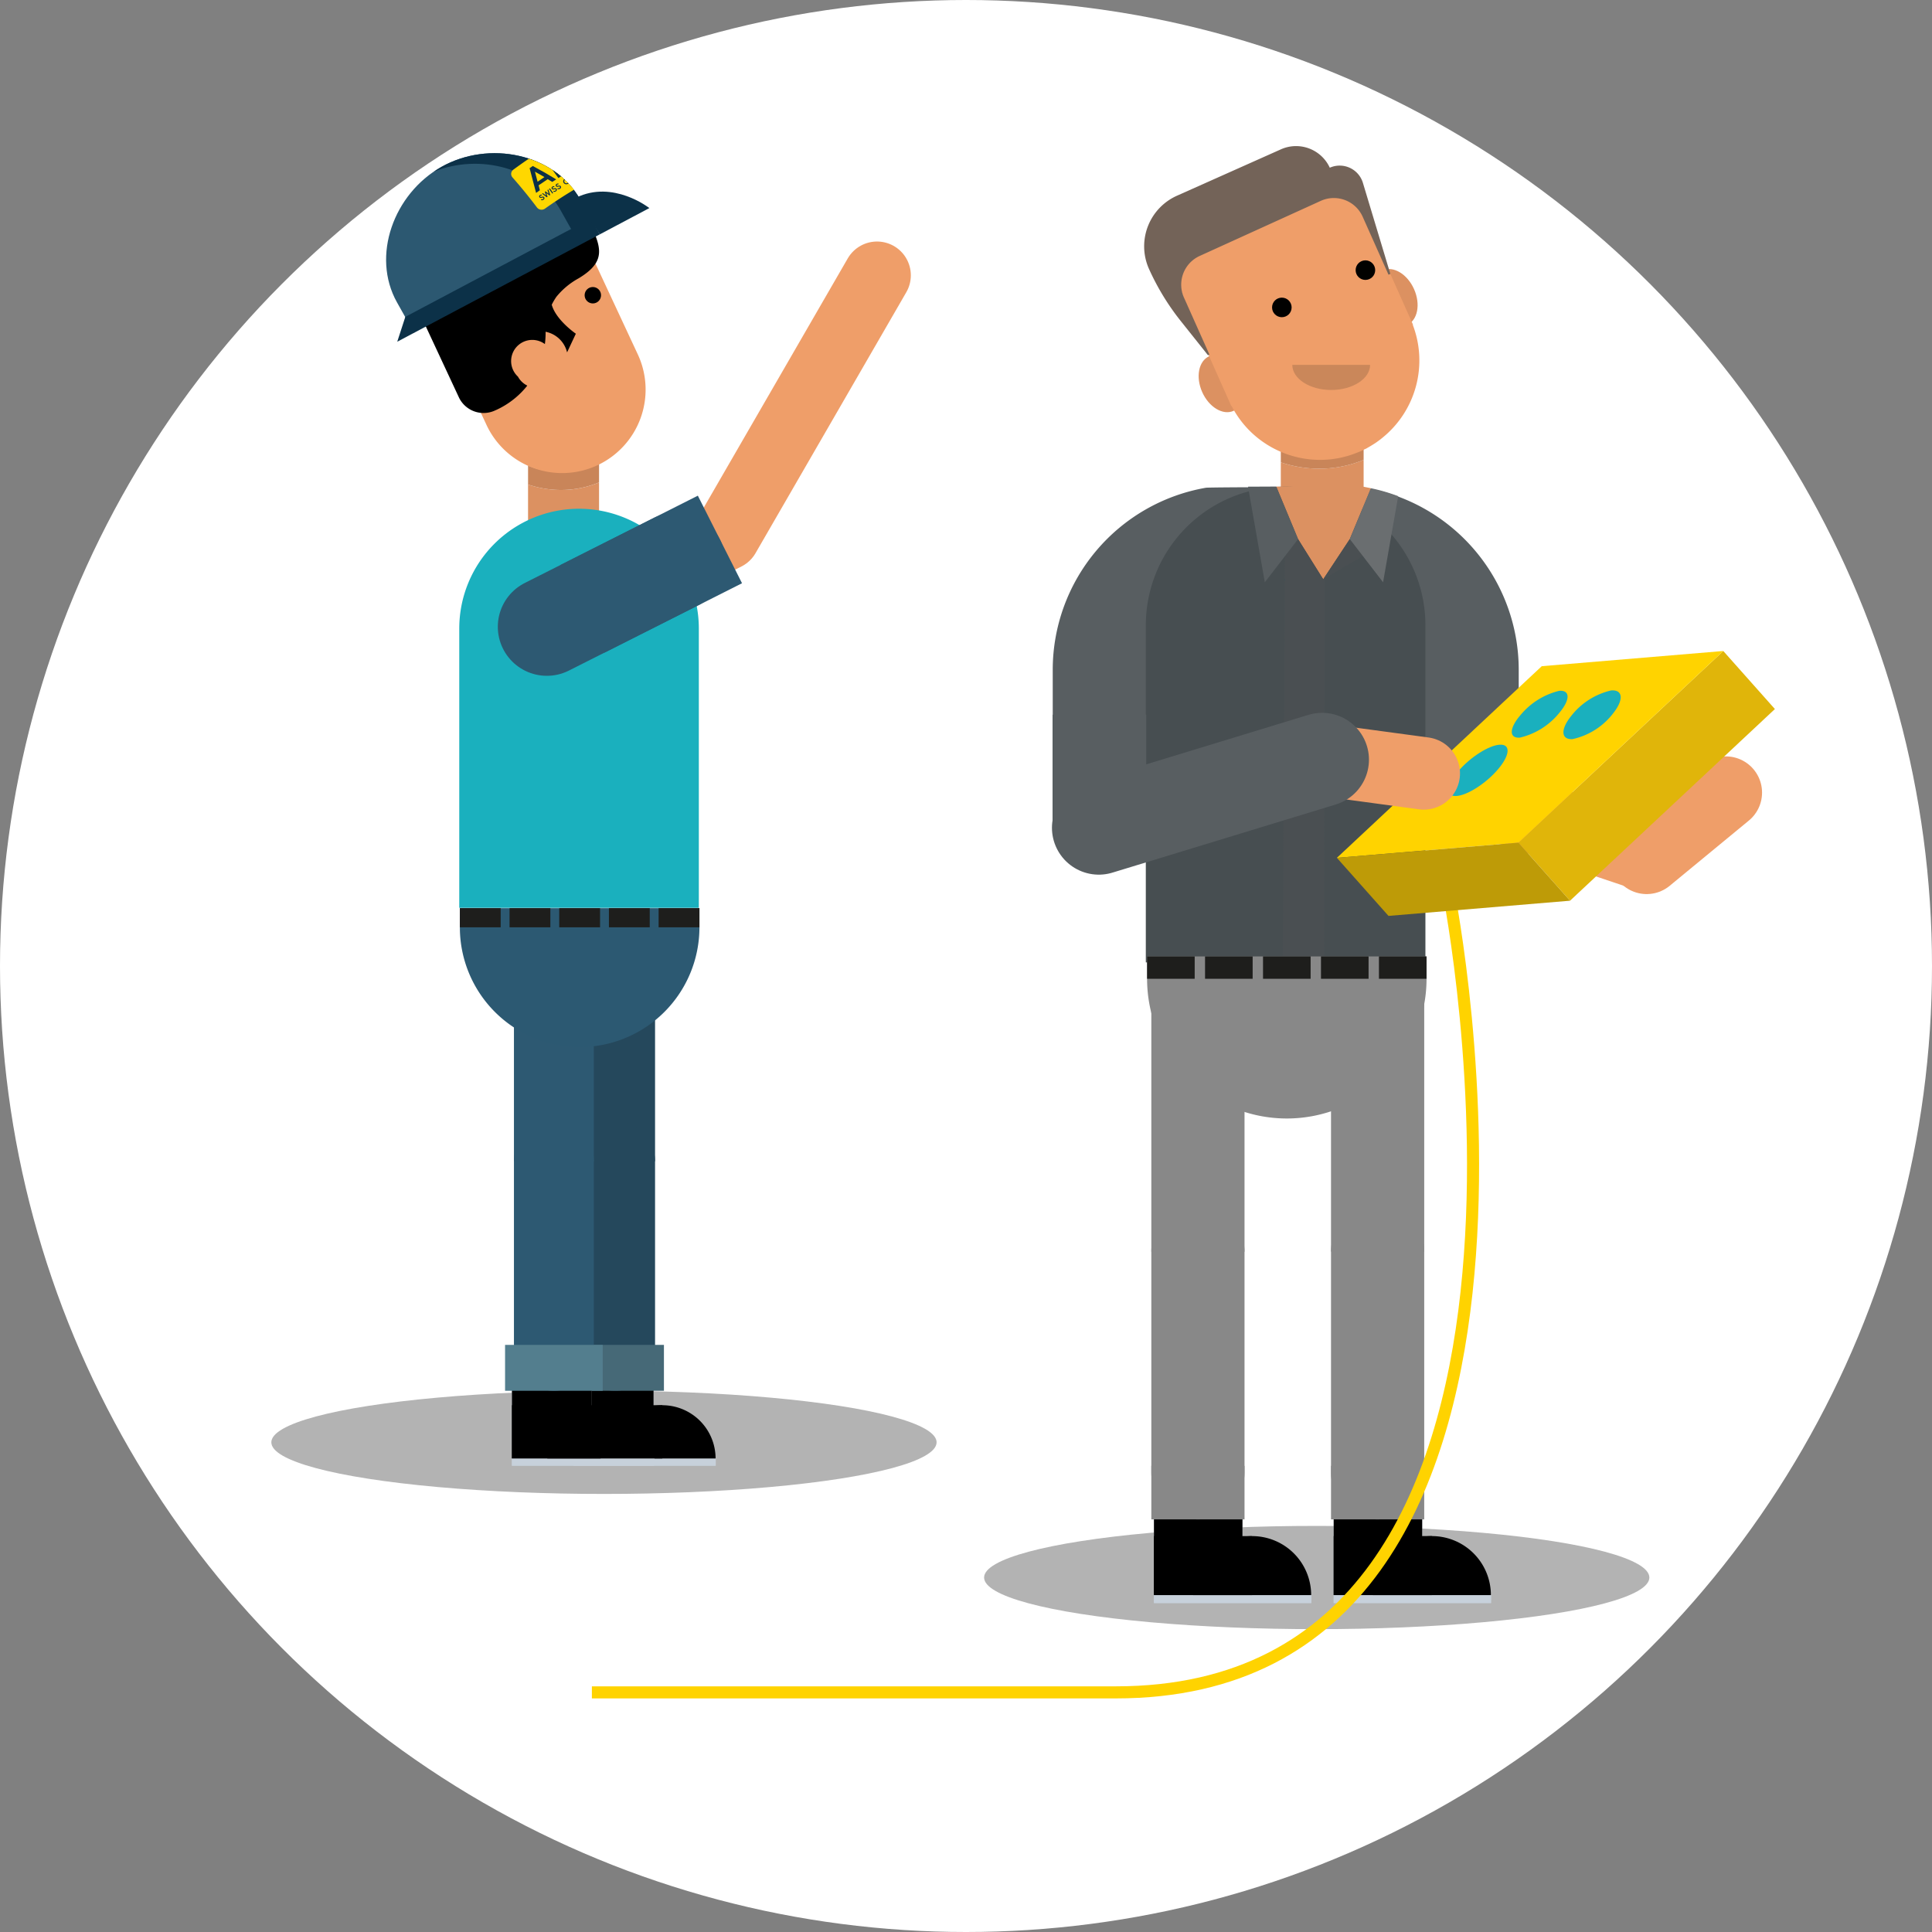 <svg xmlns="http://www.w3.org/2000/svg" xmlns:xlink="http://www.w3.org/1999/xlink" width="200" height="200" viewBox="0 0 200 200">
  <rect x="0" y="0" width="200" height="200" fill="#808080" stroke="none"/>
  <defs>
    <clipPath id="a">
      <path d="M60.061,20.6c-2.763-4.782-9.543-6.055-14.429-3.231-.268.154-.524.324-.776.5,4.731-1.967.678,4.022,3.212,8.407l1.441,2.5L61.5,23.091Z" fill="none"/>
    </clipPath>
    <symbol id="b" data-name="shatten" viewBox="0 0 75.929 11.334">
      <ellipse cx="37.965" cy="5.667" rx="37.965" ry="5.667" opacity="0.3"/>
    </symbol>
    <symbol id="c" data-name="schuhe_black_seite" viewBox="0 0 16 12.81">
      <g>
        <g>
          <rect x="7" width="9" height="12" fill="#c7d1db"/>
          <rect y="11.981" width="16" height="0.828" fill="#c7d1db"/>
        </g>
        <g>
          <rect x="7" width="9" height="12"/>
          <rect y="11.981" width="16" height="0.828" fill="#c7d1db"/>
        </g>
      </g>
      <rect x="6.014" y="6" width="9.986" height="6"/>
      <path d="M6.014,6a6,6,0,0,0-6,6h12A6,6,0,0,0,6.014,6Z"/>
    </symbol>
    <symbol id="d" data-name="M_Bein_jeans 2" viewBox="0 0 11 50.194">
      <line x1="5.5" x2="5.5" y2="24.34" fill="none" stroke="#25485c" stroke-miterlimit="10" stroke-width="9"/>
      <line x1="5.5" y1="24.34" x2="5.5" y2="45.694" fill="none" stroke="#25485c" stroke-linecap="round" stroke-miterlimit="10" stroke-width="9"/>
      <line x1="5.5" y1="45.024" x2="5.5" y2="50.194" fill="none" stroke="#466977" stroke-miterlimit="10" stroke-width="11"/>
    </symbol>
    <symbol id="f" data-name="M_Bein_jeans" viewBox="0 0 11 50.194">
      <line x1="5.5" x2="5.5" y2="24.34" fill="none" stroke="#2d5972" stroke-miterlimit="10" stroke-width="9"/>
      <line x1="5.5" y1="24.34" x2="5.5" y2="45.694" fill="none" stroke="#2d5972" stroke-linecap="round" stroke-miterlimit="10" stroke-width="9"/>
      <line x1="5.5" y1="45.024" x2="5.5" y2="50.194" fill="none" stroke="#537e8e" stroke-miterlimit="10" stroke-width="11"/>
    </symbol>
    <symbol id="g" data-name="m_huefte_front" viewBox="0 0 26.986 15.649">
      <path d="M0,0H26.986a0,0,0,0,1,0,0V2.156A13.493,13.493,0,0,1,13.493,15.649h0A13.493,13.493,0,0,1,0,2.156V0A0,0,0,0,1,0,0Z" fill="#2c5972"/>
      <g>
        <rect width="4.597" height="2.156" fill="#1e1e1c"/>
        <rect x="5.597" width="4.597" height="2.156" fill="#1e1e1c"/>
        <rect x="11.194" width="4.597" height="2.156" fill="#1e1e1c"/>
        <rect x="16.792" width="4.597" height="2.156" fill="#1e1e1c"/>
        <rect x="22.389" width="4.597" height="2.156" fill="#1e1e1c"/>
      </g>
    </symbol>
    <symbol id="i" data-name="L_hemd_blau_front 5" viewBox="0 0 45 45.991">
      <path d="M30.211.155c-.2-.034-4.148-.049-4.148-.049V.135L15.239.083A17.854,17.854,0,0,0,0,17.735v4.632H45V17.735A17.855,17.855,0,0,0,30.211.155Z" fill="#585e61"/>
      <g>
        <g>
          <path d="M22.388.056A13.377,13.377,0,0,0,9.011,13.433V45.991h13.5V.056Z" fill="#474e51"/>
          <path d="M36.011,13.433A13.377,13.377,0,0,0,22.635.056h-.124V45.991h13.5Z" fill="#474e51"/>
        </g>
        <polygon points="22.583 8.98 22.583 9.04 22.648 9.078 22.583 8.98" fill="#075d79"/>
      </g>
      <g>
        <polygon points="26.064 0.135 26.063 0.106 26.058 0.135 26.064 0.135" fill="none"/>
        <path d="M23.23.49l.188-.451L15.322,0c-.355.053-.7.131-1.051.2l.1.236,1.944,4.675,2.5,3.782.066.1,2.429-3.881Z" fill="#dc9161"/>
        <polygon points="18.879 8.996 22.573 6.757 21.308 5.115 18.879 8.996" fill="#4a4f52"/>
        <polygon points="23.23 0.49 21.308 5.115 22.573 6.757 24.519 9.282 25.846 1.732 26.141 0.052 23.418 0.039 23.23 0.49" fill="#585e61"/>
        <polygon points="15.057 6.744 18.813 8.957 18.813 8.897 16.313 5.115 15.057 6.744" fill="#4a4f52"/>
        <path d="M13.1,9.282l1.956-2.538,1.256-1.629L14.369.44,14.271.2a17.717,17.717,0,0,0-2.63.768l.118.673Z" fill="#6a6e70"/>
      </g>
      <polygon points="22.795 45.862 18.796 45.862 18.731 9.04 22.573 6.757 22.795 45.862" fill="#4a4f52"/>
    </symbol>
    <symbol id="k" data-name="M_Bein_dunkel_jeans" viewBox="0 0 9 50.194">
      <line x1="4.5" x2="4.5" y2="24.34" fill="none" stroke="#888" stroke-miterlimit="10" stroke-width="9"/>
      <line x1="4.5" y1="24.34" x2="4.5" y2="45.694" fill="none" stroke="#888" stroke-linecap="round" stroke-miterlimit="10" stroke-width="9"/>
      <line x1="4.5" y1="45.024" x2="4.5" y2="50.194" fill="none" stroke="#888" stroke-miterlimit="10" stroke-width="9"/>
    </symbol>
    <symbol id="n" data-name="m_huefte_front 2" viewBox="0 0 26.986 15.649">
      <path d="M0,0H26.986a0,0,0,0,1,0,0V2.156A13.493,13.493,0,0,1,13.493,15.649h0A13.493,13.493,0,0,1,0,2.156V0A0,0,0,0,1,0,0Z" fill="#888"/>
      <g>
        <rect width="4.597" height="2.156" fill="#1e1e1c"/>
        <rect x="5.597" width="4.597" height="2.156" fill="#1e1e1c"/>
        <rect x="11.194" width="4.597" height="2.156" fill="#1e1e1c"/>
        <rect x="16.792" width="4.597" height="2.156" fill="#1e1e1c"/>
        <rect x="22.389" width="4.597" height="2.156" fill="#1e1e1c"/>
      </g>
    </symbol>
  </defs>
  <g>
    <circle cx="100" cy="100" r="100" fill="#fff"/>
    <g>
      <use width="75.929" height="11.334" transform="translate(28.088 143.964) scale(0.907 0.943)" xlink:href="#b"/>
      <g>
        <g>
          <path d="M58.77,50.7a10.283,10.283,0,0,0,3.244-.759v5.94H54.663V50.155a10.612,10.612,0,0,0,3.4.565C58.3,50.72,58.532,50.713,58.77,50.7Z" fill="#dc9161"/>
          <path d="M58.651,48.863a8.43,8.43,0,0,0,3.363-.944v2.019a10.283,10.283,0,0,1-3.244.759c-.238.016-.472.023-.706.023a10.612,10.612,0,0,1-3.4-.565V48.192A8.816,8.816,0,0,0,58.651,48.863Z" fill="#c98559"/>
        </g>
        <path d="M47.542,52.662H72.351a0,0,0,0,1,0,0V81.575a12.4,12.4,0,0,1-12.4,12.4h0a12.4,12.4,0,0,1-12.4-12.4V52.662A0,0,0,0,1,47.542,52.662Z" transform="translate(119.894 146.641) rotate(-180)" fill="#1ab0be"/>
        <g>
          <g>
            <use width="16" height="12.81" transform="matrix(-0.919, 0, 0, 0.919, 74.089, 139.954)" xlink:href="#c"/>
            <use width="11" height="50.194" transform="matrix(-0.919, 0, 0, 0.919, 68.73, 97.843)" xlink:href="#d"/>
          </g>
          <g>
            <use width="16" height="12.81" transform="matrix(-0.919, 0, 0, 0.919, 67.701, 139.954)" xlink:href="#c"/>
            <use width="11" height="50.194" transform="matrix(-0.919, 0, 0, 0.919, 62.393, 97.843)" xlink:href="#f"/>
          </g>
          <use width="26.986" height="15.649" transform="matrix(-0.919, 0, 0, 0.919, 72.405, 94.011)" xlink:href="#g"/>
        </g>
      </g>
      <g>
        <g>
          <path d="M65.977,36.583a8.641,8.641,0,1,1-15.663,7.3l-4.49-9.629,15.663-7.3Z" fill="#ef9e69"/>
          <circle cx="61.37" cy="30.562" r="0.85"/>
          <path d="M60.641,22.172l-1.582-1.686-8.745,5.257-1.032.481-4.54,2.117a2.827,2.827,0,0,0-1.471,3.715c1.107,2.373,2.814,6.034,4.261,9.138a2.827,2.827,0,0,0,3.791,1.261l.009,0a8.74,8.74,0,0,0,5.148-7.993c0-.039,0-.079,0-.118a2.853,2.853,0,0,1,2.224,2.133l.907-1.931s-2.057-1.409-2.495-3a6.424,6.424,0,0,1,.48-.82,7.73,7.73,0,0,1,2.313-1.92C63.072,26.894,62.118,25.339,60.641,22.172Z"/>
        </g>
        <path d="M57.028,36.337a2.19,2.19,0,1,1-3.41,2.652,2.19,2.19,0,1,1,3.41-2.652Z" fill="#ef9e69"/>
      </g>
      <g>
        <g>
          <path d="M60.081,20.678c-2.706-4.815-9.47-6.168-14.39-3.4S38.4,26.493,41.1,31.308l1.165,2.073L61.493,23.19Z" fill="#2c5871"/>
          <path d="M60.081,20.678c-2.706-4.815-9.47-6.168-14.39-3.4-.269.151-.528.318-.781.491,4.754-1.911,10.642-.417,13.123,4l1.412,2.512,2.048-1.086Z" fill="#0c3148"/>
          <polygon points="61.493 23.19 62.093 24.258 61.52 23.176 61.493 23.19" fill="#bf292e"/>
          <polygon points="42.263 33.383 42.837 34.465 42.867 34.449 42.267 33.381 42.263 33.383" fill="#bf292e"/>
          <polygon points="41.959 32.799 41.123 35.374 62.093 24.258 61.185 22.608 41.959 32.799" fill="#0c3148"/>
        </g>
        <path d="M59.654,20.459l2.439,3.8,5.129-2.719S63.469,18.583,59.654,20.459Z" fill="#0c3148"/>
        <g clip-path="url(#a)">
          <g>
            <path d="M65.852,10.8A49.551,49.551,0,0,0,53.159,17.55a.548.548,0,0,0-.095.83q1.327,1.506,2.509,3.079a.606.606,0,0,0,.833.145,44.379,44.379,0,0,1,8.939-4.915q.255.483.5.967c.1-.428.2-.857.3-1.285q1.1-.429,2.25-.809a.58.58,0,0,0,.392-.786Q67.9,12.924,66.867,11.1A.881.881,0,0,0,65.852,10.8Z" fill="gold"/>
            <g>
              <path d="M54.824,17.411q.345,1.276.672,2.559c.13-.092.259-.184.391-.275q-.064-.256-.13-.511c.311-.216.626-.427.944-.636l.47.284c.136-.088.272-.174.409-.261q-1.177-.725-2.425-1.387C55.044,17.26,54.933,17.335,54.824,17.411Zm.826,1.4c-.09-.346-.181-.694-.274-1.04.331.183.66.369.984.56C56.12,18.493,55.884,18.653,55.65,18.814Z" fill="#0b2f46"/>
              <path d="M57.169,15.892c-.292.177-.58.355-.865.538q.777.988,1.5,2c.13-.081.261-.163.393-.243q-.249-.355-.508-.71l.453-.274a.756.756,0,0,0,.267-1.1A.948.948,0,0,0,57.169,15.892Zm.714,1c-.146.087-.292.175-.435.265-.161-.22-.325-.437-.491-.654.145-.09.292-.18.439-.269a.447.447,0,0,1,.6.118A.358.358,0,0,1,57.883,16.887Z" fill="#0b2f46"/>
              <path d="M59.554,16.392c.157-.087.314-.172.472-.257a.748.748,0,0,0,.316-1.086.979.979,0,0,0-1.254-.263q-.455.249-.9.505.752,1.018,1.447,2.057l.411-.228Q59.8,16.755,59.554,16.392Zm-.706-1.007c.151-.085.3-.169.459-.253a.461.461,0,0,1,.608.14.353.353,0,0,1-.138.536c-.153.081-.3.165-.455.248C59.166,15.831,59.008,15.608,58.848,15.385Z" fill="#0b2f46"/>
              <path d="M62.141,13.256l-.452.211c.282.424.556.853.825,1.282a.5.5,0,0,1-.211.808.643.643,0,0,1-.895-.28q-.411-.636-.841-1.264-.22.11-.44.222.45.645.875,1.3a1.122,1.122,0,0,0,1.514.373.865.865,0,0,0,.467-1.32C62.709,14.14,62.43,13.7,62.141,13.256Z" fill="#0b2f46"/>
              <path d="M63.363,13.48l-.437.191q.49.783.951,1.574l.429-.183Q63.849,14.267,63.363,13.48Z" fill="#0b2f46"/>
              <path d="M62.749,12.951a.229.229,0,0,0-.122.337.328.328,0,0,0,.4.1.23.23,0,0,0,.121-.335A.331.331,0,0,0,62.749,12.951Z" fill="#0b2f46"/>
              <path d="M65.974,14.447a1.171,1.171,0,0,0,.749-1.671,1.683,1.683,0,0,0-2.072-.637,1.154,1.154,0,0,0-.681,1.7A1.657,1.657,0,0,0,65.974,14.447ZM64.867,12.5a1.129,1.129,0,0,1,1.384.447.783.783,0,0,1-.475,1.139,1.109,1.109,0,0,1-1.355-.431A.777.777,0,0,1,64.867,12.5Z" fill="#0b2f46"/>
            </g>
            <g>
              <path d="M56.035,20.614a.168.168,0,0,0,.175-.016c.067-.045.052-.1.036-.119-.029-.038-.084-.028-.159-.01-.1.025-.18.039-.246-.044a.161.161,0,0,1,.056-.233.219.219,0,0,1,.208-.03l-.032.085a.127.127,0,0,0-.119.019c-.036.028-.05.067-.028.1.032.046.077.023.17,0,.109-.027.182-.023.236.052s.046.178-.067.258A.246.246,0,0,1,56,20.7C56.011,20.67,56.022,20.642,56.035,20.614Z" fill="#0b2f46"/>
              <path d="M56.113,20.054l.086-.061c.112.082.223.166.334.248-.043-.129-.088-.258-.132-.387l.067-.046.336.249c-.043-.129-.086-.258-.131-.388.028-.02.058-.038.086-.058.067.192.132.384.2.576-.024.015-.047.031-.07.047l-.337-.247c.043.129.086.26.128.389l-.069.048C56.445,20.3,56.28,20.175,56.113,20.054Z" fill="#0b2f46"/>
              <path d="M56.833,19.562l.09-.06c.115.158.23.318.344.478l-.09.059Z" fill="#0b2f46"/>
              <path d="M57.314,19.741a.163.163,0,0,0,.177-.01c.071-.043.059-.1.042-.118-.031-.044-.084-.033-.161-.015-.1.021-.187.036-.249-.05a.162.162,0,0,1,.064-.232.218.218,0,0,1,.212-.024l-.034.084a.126.126,0,0,0-.121.016c-.04.029-.054.066-.033.1s.081.027.173,0c.119-.022.187-.012.238.06s.037.179-.077.256a.256.256,0,0,1-.27.017C57.288,19.8,57.3,19.769,57.314,19.741Z" fill="#0b2f46"/>
              <path d="M57.741,19.464a.163.163,0,0,0,.179-.009c.068-.041.061-.094.043-.117-.031-.042-.086-.033-.162-.017-.1.025-.191.035-.249-.052a.16.16,0,0,1,.066-.231.233.233,0,0,1,.214-.023c-.013.028-.024.056-.036.084a.133.133,0,0,0-.121.016c-.041.025-.059.063-.034.1s.077.025.173.008c.115-.022.19-.013.239.06a.173.173,0,0,1-.079.256.249.249,0,0,1-.272.015Z" fill="#0b2f46"/>
              <path d="M58.456,18.517a.335.335,0,0,1,.268-.038c-.009.03-.019.06-.028.09a.223.223,0,0,0-.185.026.2.2,0,0,0-.064.286.221.221,0,0,0,.3.061.2.2,0,0,0,.1-.147l.1.013a.307.307,0,0,1-.147.214.333.333,0,0,1-.447-.085A.292.292,0,0,1,58.456,18.517Z" fill="#0b2f46"/>
              <path d="M58.987,18.2a.338.338,0,0,1,.453.092.286.286,0,0,1-.112.418.329.329,0,0,1-.447-.091A.29.29,0,0,1,58.987,18.2Zm.289.43a.2.2,0,0,0,.069-.283.228.228,0,0,0-.3-.067.191.191,0,0,0-.067.285A.224.224,0,0,0,59.276,18.63Z" fill="#0b2f46"/>
              <path d="M59.373,17.987l.085-.049c.171.061.341.121.511.184-.076-.115-.151-.23-.226-.345l.093-.053c.11.166.217.332.324.5l-.078.044c-.172-.063-.345-.127-.519-.187.078.117.154.234.23.35l-.092.052C59.592,18.317,59.483,18.151,59.373,17.987Z" fill="#0b2f46"/>
              <path d="M60.113,17.68l-.147.082c-.018-.027-.034-.053-.053-.081l.394-.216c.016.028.035.054.051.081l-.147.081c.091.14.18.279.268.419l-.1.053Q60.25,17.889,60.113,17.68Z" fill="#0b2f46"/>
              <path d="M60.516,17.351c.029-.014.055-.029.084-.044.185.125.367.253.548.382l-.1.054-.109-.076-.242.129c.007.043.012.083.019.124l-.1.056C60.578,17.768,60.549,17.56,60.516,17.351Zm.343.257-.222-.156.039.253Z" fill="#0b2f46"/>
              <path d="M60.912,17.141l.1-.051c.108.169.213.336.316.5l-.1.051C61.124,17.478,61.019,17.308,60.912,17.141Z" fill="#0b2f46"/>
              <path d="M61.147,17.019l.089-.046.513.2c-.073-.118-.144-.235-.218-.353l.1-.049c.1.17.209.339.312.51-.027.014-.055.026-.082.041q-.26-.105-.522-.207l.222.358-.1.05Q61.307,17.27,61.147,17.019Z" fill="#0b2f46"/>
              <path d="M61.766,16.7c.12-.06.24-.118.36-.177.017.028.035.055.05.083l-.258.127c.025.04.05.081.074.122.081-.041.161-.079.242-.119.016.028.034.055.051.083l-.242.118c.028.047.056.1.085.141l.263-.129c.017.027.033.056.05.083l-.364.178Z" fill="#0b2f46"/>
              <path d="M62.248,16.467l.222-.106a.223.223,0,0,1,.283.075.159.159,0,0,1-.017.2c.086.047.174.093.259.141l-.116.054c-.076-.042-.152-.084-.229-.125h0l-.1.048c.037.061.073.122.109.183l-.1.048C62.454,16.809,62.352,16.638,62.248,16.467Zm.361.147a.088.088,0,0,0,.044-.128.106.106,0,0,0-.135-.041L62.4,16.5l.1.165Z" fill="#0b2f46"/>
              <path d="M63.128,16.053l.221-.1a.233.233,0,0,1,.288.084.18.18,0,0,1-.092.253l-.117.054.105.181-.1.047C63.33,16.4,63.23,16.225,63.128,16.053Zm.364.154a.083.083,0,0,0,.041-.125.109.109,0,0,0-.14-.043l-.112.05c.032.057.066.113.1.17Z" fill="#0b2f46"/>
              <path d="M63.63,15.826l.1-.047c.084.145.168.292.25.438.077-.034.154-.069.232-.1l.048.085-.336.147C63.83,16.172,63.731,16,63.63,15.826Z" fill="#0b2f46"/>
              <path d="M64.28,15.542l.09-.038c.181.141.361.281.54.423l-.111.046-.107-.084-.261.11c0,.042.006.084.01.125-.036.015-.073.033-.111.048C64.313,15.962,64.3,15.752,64.28,15.542Zm.336.282-.218-.172c.008.085.014.169.022.256Z" fill="#0b2f46"/>
              <path d="M64.808,15.426l-.161.067c-.016-.028-.033-.057-.048-.085.142-.06.286-.12.43-.178l.048.086-.163.066c.082.148.164.294.244.443l-.106.043C64.971,15.72,64.889,15.573,64.808,15.426Z" fill="#0b2f46"/>
              <path d="M65.114,15.2c.12-.05.242-.1.364-.146.016.029.032.057.047.086-.085.034-.172.067-.256.1.023.045.049.089.073.133l.233-.092.046.086-.232.092.121.226-.107.042C65.308,15.549,65.212,15.372,65.114,15.2Z" fill="#0b2f46"/>
              <path d="M65.862,14.889a.377.377,0,0,1,.468.156.281.281,0,0,1-.174.4.379.379,0,0,1-.465-.154A.281.281,0,0,1,65.862,14.889Zm.248.468a.192.192,0,0,0,.113-.272.254.254,0,0,0-.315-.11.188.188,0,0,0-.11.274A.252.252,0,0,0,66.11,15.357Z" fill="#0b2f46"/>
              <path d="M66.3,14.733l.238-.089a.233.233,0,0,1,.288.1.151.151,0,0,1-.033.193l.26.161-.124.045c-.077-.047-.152-.1-.229-.144h0l-.107.04c.032.064.066.127.1.191l-.11.04C66.49,15.091,66.4,14.912,66.3,14.733Zm.363.176a.088.088,0,0,0,.055-.125.112.112,0,0,0-.138-.051l-.125.046c.031.057.059.114.09.172Z" fill="#0b2f46"/>
              <path d="M66.871,14.524l.095-.034c.127.074.252.149.377.225.023-.127.045-.254.067-.381L67.5,14.3c.093.181.183.361.274.543l-.105.036c-.062-.122-.123-.246-.185-.368l-.066.359-.356-.21q.095.183.186.366l-.1.036C67.057,14.883,66.965,14.7,66.871,14.524Z" fill="#0b2f46"/>
            </g>
          </g>
        </g>
      </g>
      <g>
        <polyline points="56.61 64.883 75.179 55.516 90.789 28.502" fill="none" stroke="#ef9e69" stroke-linecap="round" stroke-linejoin="round" stroke-width="7"/>
        <line x1="56.61" y1="64.883" x2="69.995" y2="58.131" fill="none" stroke="#2d5972" stroke-linecap="round" stroke-linejoin="round" stroke-width="10.153"/>
        <line x1="64.812" y1="60.746" x2="69.995" y2="58.131" fill="none" stroke="#2d5972" stroke-linecap="square" stroke-linejoin="round" stroke-width="10.153"/>
      </g>
      <use width="75.929" height="11.334" transform="translate(101.873 157.961) scale(0.907 0.943)" xlink:href="#b"/>
      <g>
        <g>
          <g>
            <g>
              <path d="M137.378,48.49a11.993,11.993,0,0,0,3.784-.884v6.927h-8.574V47.858a12.369,12.369,0,0,0,3.966.659C136.827,48.517,137.1,48.509,137.378,48.49Z" fill="#dc9161"/>
              <path d="M137.239,46.351a9.84,9.84,0,0,0,3.923-1.1v2.356a11.993,11.993,0,0,1-3.784.884c-.277.019-.551.027-.824.027a12.369,12.369,0,0,1-3.966-.659V45.569A10.28,10.28,0,0,0,137.239,46.351Z" fill="#c98559"/>
            </g>
            <g>
              <g>
                <line x1="148.366" y1="71.272" x2="152.877" y2="82.628" fill="none" stroke="#585e61" stroke-miterlimit="10" stroke-width="11.25"/>
                <line x1="152.877" y1="82.628" x2="169.539" y2="88.224" fill="none" stroke="#ef9e69" stroke-linecap="round" stroke-miterlimit="10" stroke-width="7.5"/>
                <line x1="170.461" y1="88.804" x2="178.657" y2="82.05" fill="none" stroke="#ef9e69" stroke-linecap="round" stroke-miterlimit="10" stroke-width="7.5"/>
              </g>
              <use width="45" height="45.991" transform="matrix(-1.072, 0, 0, 1.072, 157.218, 50.326)" xlink:href="#i"/>
            </g>
            <g>
              <g>
                <use width="16" height="12.81" transform="matrix(-1.018, 0, 0, 1.018, 154.35, 152.907)" xlink:href="#c"/>
                <use width="9" height="50.194" transform="matrix(-1.072, 0, 0, 1.072, 147.435, 103.479)" xlink:href="#k"/>
              </g>
              <g>
                <use width="16" height="12.81" transform="matrix(-1.018, 0, 0, 1.018, 135.745, 152.909)" xlink:href="#c"/>
                <use width="9" height="50.194" transform="matrix(-1.072, 0, 0, 1.072, 128.833, 103.479)" xlink:href="#k"/>
              </g>
              <use width="26.986" height="15.649" transform="matrix(-1.072, 0, 0, 1.072, 147.675, 99.01)" xlink:href="#n"/>
            </g>
          </g>
          <g>
            <path d="M149.963,92.387s16.424,82.807-34.454,82.807H61.271" fill="none" stroke="#ffd300" stroke-miterlimit="10" stroke-width="1.25"/>
            <g>
              <polygon points="183.737 73.4 162.529 93.241 157.185 87.231 178.393 67.391 183.737 73.4" fill="#e0b50a"/>
              <polygon points="159.602 68.964 138.394 88.804 157.185 87.231 178.393 67.391 159.602 68.964" fill="#ffd300"/>
              <polygon points="143.737 94.814 138.394 88.804 157.185 87.231 162.529 93.241 143.737 94.814" fill="#be9b07"/>
              <g>
                <path d="M157.385,74.043a7.5,7.5,0,0,1,4.014-2.527c1.125-.1,1.177.873.078,2.208a7.435,7.435,0,0,1-4.152,2.637C156.191,76.434,156.236,75.382,157.385,74.043Z" fill="#1ab0be"/>
                <path d="M162.662,74.1a7.333,7.333,0,0,1,4.112-2.623c1.206-.106,1.346.906.275,2.293a7.265,7.265,0,0,1-4.259,2.743C161.574,76.582,161.535,75.488,162.662,74.1Z" fill="#1ab0be"/>
                <path d="M151.006,79.78c1.247-1.432,3.129-2.622,4.244-2.689,1.131-.069,1.088,1.036-.138,2.5-1.259,1.5-3.249,2.78-4.4,2.814C149.576,82.44,149.727,81.249,151.006,79.78Z" fill="#1ab0be"/>
              </g>
            </g>
          </g>
        </g>
        <line x1="113.81" y1="73.988" x2="113.81" y2="86.314" fill="none" stroke="#585e61" stroke-miterlimit="10" stroke-width="9.7"/>
        <line x1="136.864" y1="78.641" x2="147.389" y2="80.063" fill="none" stroke="#ef9e69" stroke-linecap="round" stroke-miterlimit="10" stroke-width="7.5"/>
        <line x1="113.748" y1="85.694" x2="136.864" y2="78.641" fill="none" stroke="#585e61" stroke-linecap="round" stroke-miterlimit="10" stroke-width="9.7"/>
      </g>
      <g>
        <g>
          <ellipse cx="126.428" cy="39.709" rx="2.163" ry="3.094" transform="translate(-5.208 54.967) rotate(-24.048)" fill="#dc9161"/>
          <ellipse cx="144.406" cy="30.81" rx="2.163" ry="3.094" transform="translate(-0.021 61.521) rotate(-24.048)" fill="#dc9161"/>
          <path d="M122.535,30.878a10.5,10.5,0,0,1,4.786-12.771,10.3,10.3,0,0,1,13.97,4.411l.033,0,4.581,10.267.144.322.223.5-.02.026a10.291,10.291,0,0,1-3.1,11.648c-.08.067-.163.132-.246.2-.148.113-.3.224-.452.329s-.29.191-.439.282c-.127.078-.255.155-.386.228-.059.032-.112.07-.171.1-.1.053-.2.092-.307.142s-.2.11-.31.157c-.061.028-.124.046-.185.072-.161.068-.323.129-.486.188s-.337.122-.507.174-.321.092-.482.133-.35.088-.526.123c-.156.031-.312.056-.468.08-.183.027-.366.053-.549.071-.147.014-.294.023-.442.03-.194.011-.387.018-.58.018-.134,0-.266-.006-.4-.012-.208-.009-.414-.022-.619-.043-.116-.012-.231-.028-.346-.044-.222-.03-.443-.066-.662-.111-.094-.019-.188-.041-.281-.063-.238-.056-.474-.118-.707-.191-.072-.022-.142-.046-.212-.069-.253-.085-.5-.177-.747-.28l-.145-.064c-.264-.116-.522-.242-.775-.38l-.084-.046c-.27-.151-.534-.312-.79-.487l-.03-.02a10.236,10.236,0,0,1-3.332-3.789h-.032l-.222-.5-4.242-9.518Z" fill="#ef9e69"/>
          <circle cx="132.696" cy="31.824" r="1.013" fill="#010100"/>
          <circle cx="141.347" cy="27.964" r="1.013" fill="#010100"/>
        </g>
        <path d="M143.928,28.353l-.189.084-2.675-6a3.268,3.268,0,0,0-4.339-1.643l-12.532,5.7a3.268,3.268,0,0,0-1.631,4.307l2.634,5.9-.149.066L122.2,33.194a25.32,25.32,0,0,1-3.285-5.417h0a5.736,5.736,0,0,1,2.984-7.543l10.665-4.759a3.842,3.842,0,0,1,5.095,1.887h0a2.512,2.512,0,0,1,3.429,1.569Z" fill="#736358"/>
        <path d="M137.805,40.371c2.224,0,4.026-1.166,4.026-2.6h-8.052C133.779,39.205,135.582,40.371,137.805,40.371Z" fill="#ca875a"/>
      </g>
    </g>
  </g>
</svg>

